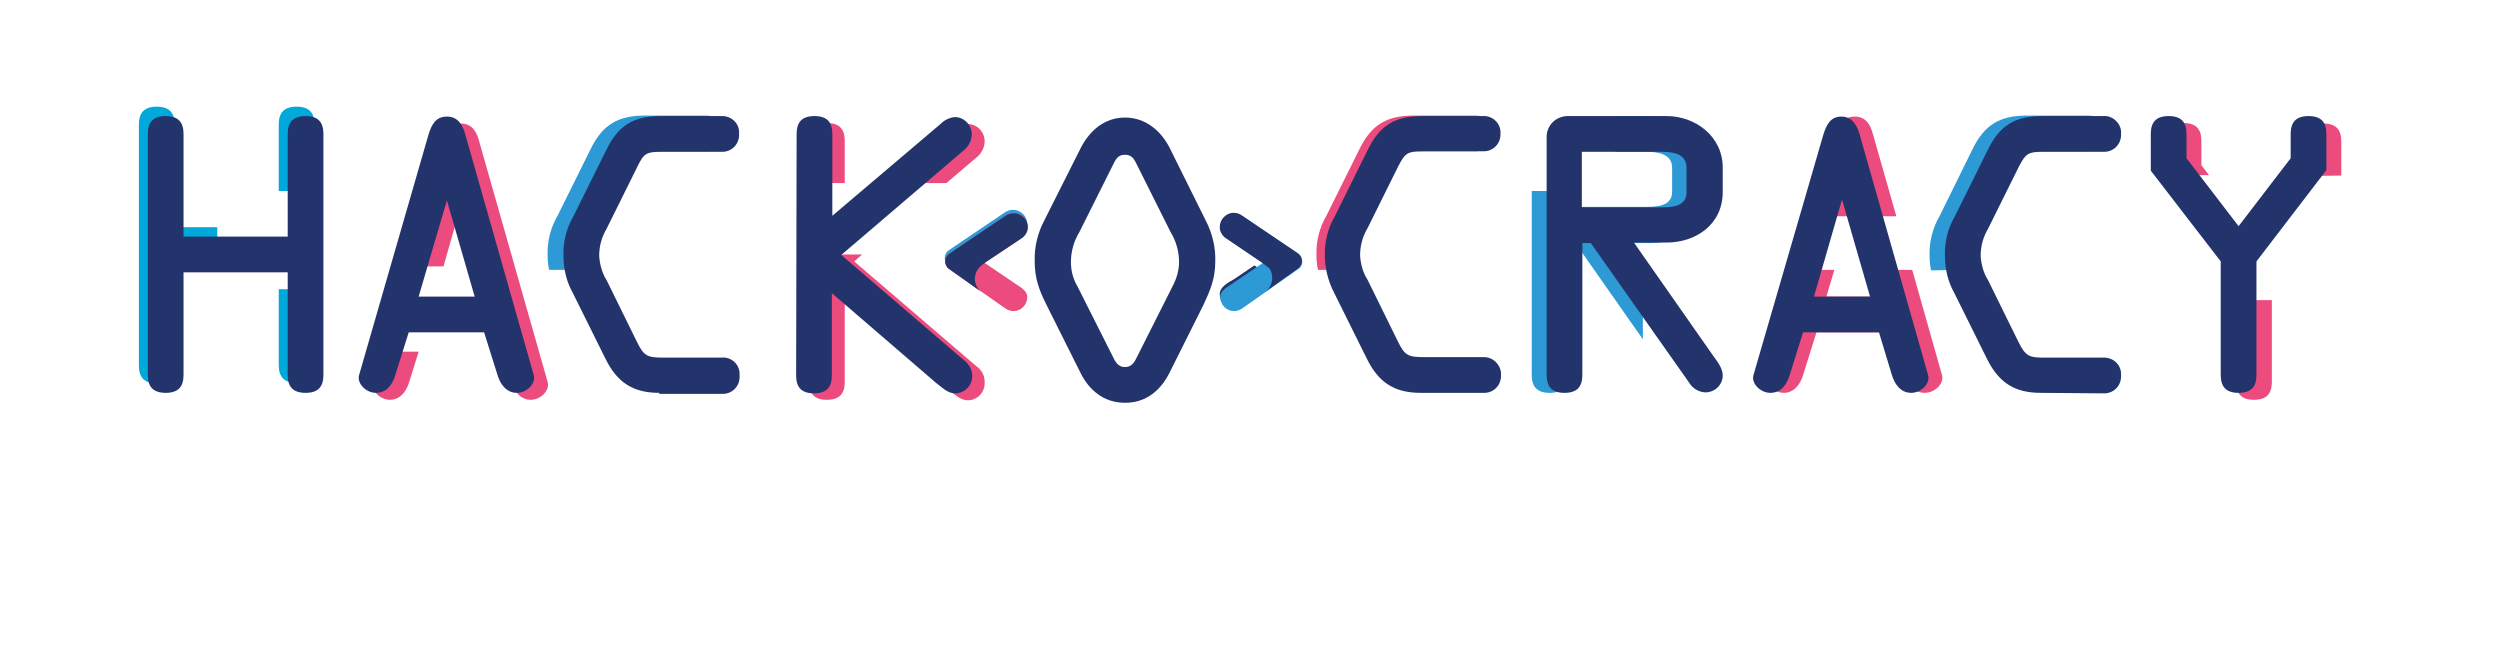 <svg width="168" height="45" viewBox="0 0 168 45" fill="none" xmlns="http://www.w3.org/2000/svg">
<path d="M157.334 11.8V9.5C157.334 8.733 157 8.3 156.134 8.3C155.267 8.3 154.934 8.733 154.934 9.5V11.133L154.4 11.833L157.334 11.8Z" fill="#EC4C7D"/>
<path d="M148.467 11.8L147.933 11.1V9.467C147.933 8.7 147.6 8.267 146.733 8.267C145.867 8.267 145.533 8.7 145.533 9.467V11.767H148.467V11.8Z" fill="#EC4C7D"/>
<path d="M150.268 20.167V25.667C150.268 26.433 150.601 26.867 151.468 26.867C152.334 26.867 152.668 26.433 152.668 25.667V20.167H150.268Z" fill="#EC4C7D"/>
<path d="M132.234 18.133C132.101 17.833 132.034 17.5 132.067 17.167C132.067 16.533 132.234 15.9 132.567 15.333L134.634 11.167C135.101 10.267 135.267 10.167 136.301 10.167H140.301C140.934 10.2 141.434 9.7 141.467 9.067C141.467 9.033 141.467 9 141.467 8.967C141.501 8.333 141.034 7.8 140.434 7.767C140.367 7.767 140.334 7.767 140.267 7.767H136.201C134.367 7.767 133.334 8.4 132.534 10.067L130.334 14.533C129.867 15.333 129.634 16.267 129.667 17.2C129.667 17.533 129.701 17.833 129.767 18.167L132.234 18.133Z" fill="#2D99D5"/>
<path d="M130.501 25.2L128.501 18.133H126.001L126.501 19.933H122.734L123.267 18.133H120.767L118.734 25.2C118.567 25.767 119.201 26.4 119.867 26.4C120.601 26.4 121.001 25.767 121.167 25.2L122.067 22.333H127.167L128.034 25.2C128.201 25.767 128.567 26.4 129.334 26.4C130.034 26.4 130.667 25.767 130.501 25.2Z" fill="#EC4C7D"/>
<path d="M124.301 14.533L124.601 13.467H124.634L124.934 14.533H127.434L125.867 9.033C125.701 8.4 125.401 7.833 124.634 7.833C123.867 7.833 123.601 8.4 123.401 9.033L121.801 14.533H124.301Z" fill="#EC4C7D"/>
<path d="M110.4 19.233H110.8L108.767 16.333H110.967C112.867 16.333 114.734 15.2 114.734 12.933V11.267C114.734 9.133 112.834 7.8 110.967 7.8H108.534V10.2H110.667C111.367 10.2 112.367 10.333 112.367 11.267V12.9C112.367 13.867 111.3 13.9 110.634 13.9H105.334V12.833H102.934V25.2C102.934 25.967 103.267 26.4 104.134 26.4C105 26.4 105.334 25.967 105.334 25.2V16.333H105.867L110.4 22.8V19.233Z" fill="#2D99D5"/>
<path d="M63.6 12.3L65.634 10.567C65.934 10.333 66.134 9.967 66.167 9.567C66.2 8.933 65.734 8.367 65.067 8.333C65.034 8.333 65.034 8.333 65 8.333C64.634 8.367 64.267 8.533 64.034 8.8L59.9 12.3H63.6Z" fill="#EC4C7D"/>
<path d="M65.6 24.6L57.401 17.567L57.934 17.1H54.367V25.667C54.367 26.433 54.7 26.867 55.567 26.867C56.434 26.867 56.767 26.433 56.767 25.667V20.167L63.734 26.167C64.1 26.467 64.534 26.9 65.034 26.9C65.667 26.9 66.201 26.367 66.167 25.7C66.167 25.667 66.167 25.667 66.167 25.633C66.167 25.2 65.934 24.833 65.6 24.6Z" fill="#EC4C7D"/>
<path d="M56.767 12.3V9.467C56.767 8.7 56.434 8.267 55.567 8.267C54.7 8.267 54.367 8.7 54.367 9.467V12.3H56.767Z" fill="#EC4C7D"/>
<path d="M25.633 23.633L25.066 25.667C24.899 26.233 25.533 26.867 26.199 26.867C26.933 26.867 27.333 26.233 27.499 25.667L28.133 23.633H25.633Z" fill="#EC4C7D"/>
<path d="M36.801 25.667L32.201 9.5C32.034 8.867 31.734 8.3 30.967 8.3C30.201 8.3 29.934 8.867 29.734 9.5L27.301 17.9H29.801L30.934 13.933H30.967L32.101 17.9H33.467V22.8L34.367 25.667C34.534 26.233 34.934 26.867 35.667 26.867C36.334 26.867 36.968 26.233 36.801 25.667Z" fill="#EC4C7D"/>
<path d="M21.132 12.833V8.367C21.132 7.6 20.799 7.167 19.932 7.167C19.066 7.167 18.732 7.6 18.732 8.367V12.833H21.132Z" fill="#00A9DA"/>
<path d="M18.732 19.433V24.533C18.732 25.3 19.066 25.733 19.932 25.733C20.799 25.733 21.132 25.3 21.132 24.533V19.433H18.732Z" fill="#00A9DA"/>
<path d="M14.601 15.267H11.734V8.367C11.734 7.6 11.401 7.167 10.534 7.167C9.667 7.167 9.334 7.6 9.334 8.367V24.567C9.334 25.333 9.667 25.767 10.534 25.767C11.401 25.767 11.734 25.333 11.734 24.567V17.667H14.601V15.267Z" fill="#00A9DA"/>
<path d="M12.334 18.3V25.2C12.334 25.967 12 26.4 11.134 26.4C10.267 26.4 9.934 25.967 9.934 25.2V9C9.934 8.233 10.267 7.8 11.134 7.8C12 7.8 12.334 8.233 12.334 9V15.9H19.334V9C19.334 8.233 19.667 7.8 20.534 7.8C21.4 7.8 21.734 8.233 21.734 9V25.2C21.734 25.967 21.4 26.4 20.534 26.4C19.667 26.4 19.334 25.967 19.334 25.2V18.3H12.334Z" fill="#23346C"/>
<path d="M28.799 9.033C28.999 8.4 29.266 7.833 30.032 7.833C30.799 7.833 31.099 8.433 31.266 9.033L35.866 25.2C36.032 25.767 35.399 26.4 34.732 26.4C33.999 26.4 33.599 25.767 33.432 25.2L32.532 22.333H27.466L26.566 25.2C26.399 25.767 26.032 26.4 25.266 26.4C24.599 26.4 23.966 25.767 24.132 25.2L28.799 9.033ZM30.032 13.467L28.132 19.933H31.899L30.032 13.467Z" fill="#23346C"/>
<path d="M53.533 9C53.533 8.233 53.867 7.8 54.733 7.8C55.6 7.8 55.933 8.233 55.933 9V14.5L63.2 8.333C63.467 8.067 63.8 7.9 64.167 7.867C64.8 7.867 65.333 8.433 65.3 9.067V9.1C65.267 9.5 65.067 9.867 64.767 10.1L56.533 17.133L64.733 24.167C65.067 24.4 65.3 24.767 65.333 25.2C65.367 25.833 64.9 26.4 64.233 26.433C64.2 26.433 64.2 26.433 64.167 26.433C63.667 26.433 63.267 26 62.867 25.7L55.9 19.7V25.233C55.9 26 55.567 26.433 54.7 26.433C53.833 26.433 53.5 26 53.5 25.233L53.533 9Z" fill="#23346C"/>
<path d="M106.334 25.2C106.334 25.967 106 26.4 105.134 26.4C104.267 26.4 103.934 25.967 103.934 25.2V9.2C103.934 8.433 104.534 7.833 105.3 7.8C105.3 7.8 105.3 7.8 105.334 7.8H112C113.9 7.8 115.767 9.133 115.767 11.267V12.9C115.767 15.133 113.9 16.3 112 16.3H109.8L115.167 23.967C115.434 24.333 115.767 24.767 115.767 25.233C115.767 25.867 115.234 26.367 114.6 26.367H114.567C114.134 26.333 113.734 26.1 113.5 25.7L106.9 16.333H106.334V25.2ZM106.334 13.933H111.634C112.3 13.933 113.334 13.9 113.334 12.933V11.267C113.334 10.3 112.367 10.2 111.634 10.2H106.3V13.933H106.334Z" fill="#23346C"/>
<path d="M122.534 9.033C122.734 8.4 123 7.833 123.734 7.833C124.467 7.833 124.8 8.433 124.967 9.033L129.567 25.2C129.734 25.767 129.1 26.4 128.434 26.4C127.7 26.4 127.3 25.767 127.134 25.2L126.267 22.333H121.167L120.267 25.2C120.1 25.767 119.734 26.4 118.967 26.4C118.3 26.4 117.667 25.767 117.834 25.2L122.534 9.033ZM123.8 13.467H123.767L121.9 19.933H125.667L123.8 13.467Z" fill="#23346C"/>
<path d="M137.134 26.4C135.334 26.4 134.3 25.667 133.534 24.133L131.334 19.7C130.9 18.933 130.7 18.067 130.7 17.2C130.667 16.267 130.9 15.333 131.367 14.533L133.567 10.1C134.367 8.433 135.4 7.8 137.234 7.8H141.3C141.9 7.733 142.467 8.2 142.534 8.8C142.534 8.867 142.534 8.933 142.534 9C142.567 9.633 142.1 10.167 141.467 10.2C141.434 10.2 141.4 10.2 141.334 10.2H137.334C136.3 10.2 136.134 10.3 135.667 11.2L133.6 15.367C133.267 15.933 133.1 16.533 133.1 17.2C133.134 17.767 133.3 18.367 133.6 18.833L135.634 22.967C136.134 23.967 136.367 24.033 137.434 24.033H141.334C141.967 24 142.5 24.467 142.534 25.067C142.534 25.133 142.534 25.167 142.534 25.233C142.567 25.867 142.1 26.4 141.467 26.433C141.434 26.433 141.4 26.433 141.334 26.433L137.134 26.4Z" fill="#23346C"/>
<path d="M39.4 18.133C39.267 17.833 39.2 17.5 39.2 17.167C39.2 16.533 39.367 15.9 39.7 15.333L41.767 11.167C42.233 10.267 42.4 10.167 43.4 10.167H47.4C48.033 10.2 48.567 9.7 48.6 9.1C48.6 9.067 48.6 9 48.6 8.967C48.633 8.367 48.167 7.833 47.567 7.767C47.5 7.767 47.467 7.767 47.4 7.767H43.333C41.5 7.767 40.467 8.4 39.667 10.067L37.467 14.5C37 15.3 36.767 16.233 36.8 17.167C36.8 17.5 36.833 17.8 36.9 18.133H39.4Z" fill="#2D99D5"/>
<path d="M44.3 26.4C42.5 26.4 41.466 25.667 40.7 24.133L38.5 19.7C38.066 18.933 37.866 18.067 37.866 17.2C37.833 16.267 38.066 15.333 38.533 14.533L40.733 10.1C41.533 8.433 42.566 7.8 44.4 7.8H48.466C49.066 7.767 49.633 8.2 49.666 8.833C49.666 8.9 49.666 8.933 49.666 9C49.7 9.633 49.233 10.167 48.6 10.2C48.566 10.2 48.533 10.2 48.466 10.2H44.466C43.433 10.2 43.266 10.3 42.833 11.2L40.766 15.367C40.433 15.933 40.266 16.533 40.266 17.2C40.3 17.767 40.466 18.367 40.766 18.833L42.8 22.967C43.266 23.933 43.5 24.033 44.6 24.033H48.5C49.1 23.967 49.666 24.433 49.7 25.067C49.7 25.133 49.7 25.2 49.7 25.267C49.733 25.9 49.266 26.433 48.633 26.467C48.6 26.467 48.566 26.467 48.5 26.467H44.3V26.4Z" fill="#23346C"/>
<path d="M91.033 18.133C90.899 17.833 90.833 17.5 90.866 17.167C90.866 16.533 91.033 15.9 91.366 15.333L93.433 11.167C93.899 10.267 94.066 10.167 95.066 10.167H99.066C99.699 10.2 100.233 9.733 100.266 9.1C100.266 9.067 100.266 9 100.266 8.967C100.299 8.367 99.833 7.833 99.233 7.767C99.166 7.767 99.133 7.767 99.066 7.767H94.999C93.166 7.767 92.133 8.4 91.333 10.067L89.133 14.5C88.666 15.3 88.433 16.233 88.466 17.167C88.466 17.5 88.499 17.8 88.566 18.133H91.033Z" fill="#EC4C7D"/>
<path d="M95.466 26.4C93.666 26.4 92.632 25.667 91.866 24.133L89.666 19.7C89.266 18.933 89.032 18.067 89.032 17.2C88.999 16.267 89.232 15.333 89.699 14.533L91.899 10.1C92.699 8.433 93.732 7.8 95.566 7.8H99.666C100.266 7.767 100.799 8.233 100.832 8.833C100.832 8.867 100.832 8.933 100.832 8.967C100.866 9.6 100.399 10.133 99.766 10.167C99.732 10.167 99.699 10.167 99.632 10.167H95.632C94.599 10.167 94.432 10.267 93.966 11.167L91.899 15.333C91.566 15.9 91.399 16.5 91.399 17.167C91.432 17.767 91.599 18.333 91.899 18.8L93.932 22.933C94.399 23.9 94.632 24 95.732 24H99.666C100.266 23.967 100.799 24.433 100.866 25.033C100.866 25.1 100.866 25.133 100.866 25.2C100.899 25.833 100.432 26.367 99.799 26.4C99.766 26.4 99.732 26.4 99.666 26.4H95.466Z" fill="#23346C"/>
<path d="M151.633 25.2C151.633 25.967 151.3 26.4 150.433 26.4C149.567 26.4 149.233 25.967 149.233 25.2V17.567L144.533 11.467V9C144.533 8.233 144.867 7.8 145.733 7.8C146.6 7.8 146.933 8.233 146.933 9V10.633L150.433 15.2L153.933 10.633V9C153.933 8.233 154.267 7.8 155.133 7.8C156 7.8 156.333 8.233 156.333 9V11.433L151.633 17.567V25.2Z" fill="#23346C"/>
<path d="M66.001 17.6L66.167 17.467L68.634 15.8C68.867 15.633 69.034 15.367 69.034 15.067C69.034 14.533 68.601 14.1 68.067 14.1C67.867 14.1 67.701 14.167 67.534 14.267L63.734 16.833C63.467 17.033 63.401 17.433 63.601 17.7C63.634 17.767 63.701 17.8 63.734 17.833L65.934 19.4C65.434 19.033 65.334 18.333 65.701 17.833C65.801 17.767 65.901 17.667 66.001 17.6Z" fill="#2D99D5"/>
<path d="M67.567 14.5L63.767 17.067C63.501 17.267 63.434 17.667 63.634 17.933C63.667 18 63.734 18.033 63.767 18.067L67.567 20.733C68.001 21.033 68.567 20.933 68.867 20.5C68.967 20.333 69.034 20.167 69.034 19.967C69.034 19.467 68.434 19.233 68.034 18.933L66.167 17.667L68.667 16C68.9 15.833 69.067 15.567 69.067 15.267C69.067 14.733 68.634 14.3 68.134 14.3C67.9 14.3 67.734 14.367 67.567 14.5Z" fill="#EC4C7D"/>
<path d="M66.001 17.8L66.167 17.667L68.667 16C68.9 15.833 69.067 15.567 69.067 15.267C69.067 14.733 68.634 14.333 68.1 14.333C67.9 14.333 67.734 14.4 67.567 14.5L63.767 17.067C63.501 17.267 63.434 17.667 63.634 17.933C63.667 18 63.734 18.033 63.767 18.067L65.967 19.633C65.467 19.267 65.367 18.567 65.734 18.067C65.8 17.967 65.9 17.867 66.001 17.8Z" fill="#223469"/>
<path d="M84.3 17.833L82.967 18.733C82.534 19 81.967 19.267 81.967 19.767C81.967 20.3 82.4 20.7 82.9 20.7C83.1 20.7 83.267 20.633 83.433 20.533L85.767 18.9L84.3 17.833Z" fill="#23346C"/>
<path d="M83.467 14.5L87.267 17.067C87.533 17.267 87.6 17.667 87.4 17.933C87.367 18 87.3 18.033 87.267 18.067L83.467 20.733C83.033 21.033 82.467 20.933 82.167 20.5C82.067 20.333 82 20.167 82 19.967C82 19.467 82.6 19.233 83 18.933L84.867 17.667L82.4 16C82.167 15.833 82 15.567 82 15.267C82 14.733 82.433 14.333 82.967 14.333C83.1 14.333 83.3 14.367 83.467 14.5Z" fill="#2D99D5"/>
<path d="M85 17.8L84.834 17.667L82.367 16C82.133 15.833 81.967 15.567 81.967 15.267C81.967 14.733 82.4 14.3 82.9 14.3C83.1 14.3 83.267 14.367 83.433 14.467L87.234 17.033C87.5 17.233 87.567 17.633 87.367 17.9C87.334 17.967 87.267 18 87.234 18.033L85.034 19.6C85.534 19.233 85.633 18.533 85.3 18.033C85.2 17.967 85.1 17.867 85 17.8Z" fill="#23346C"/>
<path d="M81.032 14.833C81.466 15.667 81.699 16.633 81.666 17.567C81.666 18.733 81.332 19.5 80.866 20.5L78.599 25.033C77.999 26.233 77.032 27.067 75.599 27.067C74.166 27.067 73.166 26.2 72.599 25.033L70.332 20.5C69.832 19.5 69.532 18.733 69.532 17.567C69.499 16.6 69.732 15.667 70.166 14.833L72.632 9.933C73.232 8.767 74.232 7.9 75.599 7.9C76.966 7.9 77.999 8.767 78.599 9.933L81.032 14.833ZM76.432 11.133C76.232 10.733 76.099 10.4 75.599 10.4C75.099 10.4 74.966 10.733 74.766 11.133L72.532 15.6C72.166 16.2 71.966 16.9 71.966 17.6C71.966 18.167 72.099 18.733 72.399 19.233L74.766 23.933C74.932 24.267 75.099 24.667 75.599 24.667C76.099 24.667 76.266 24.267 76.432 23.933L78.799 19.233C79.066 18.733 79.232 18.167 79.232 17.6C79.232 16.9 79.032 16.2 78.666 15.6L76.432 11.133Z" fill="#23346C"/>
</svg>
